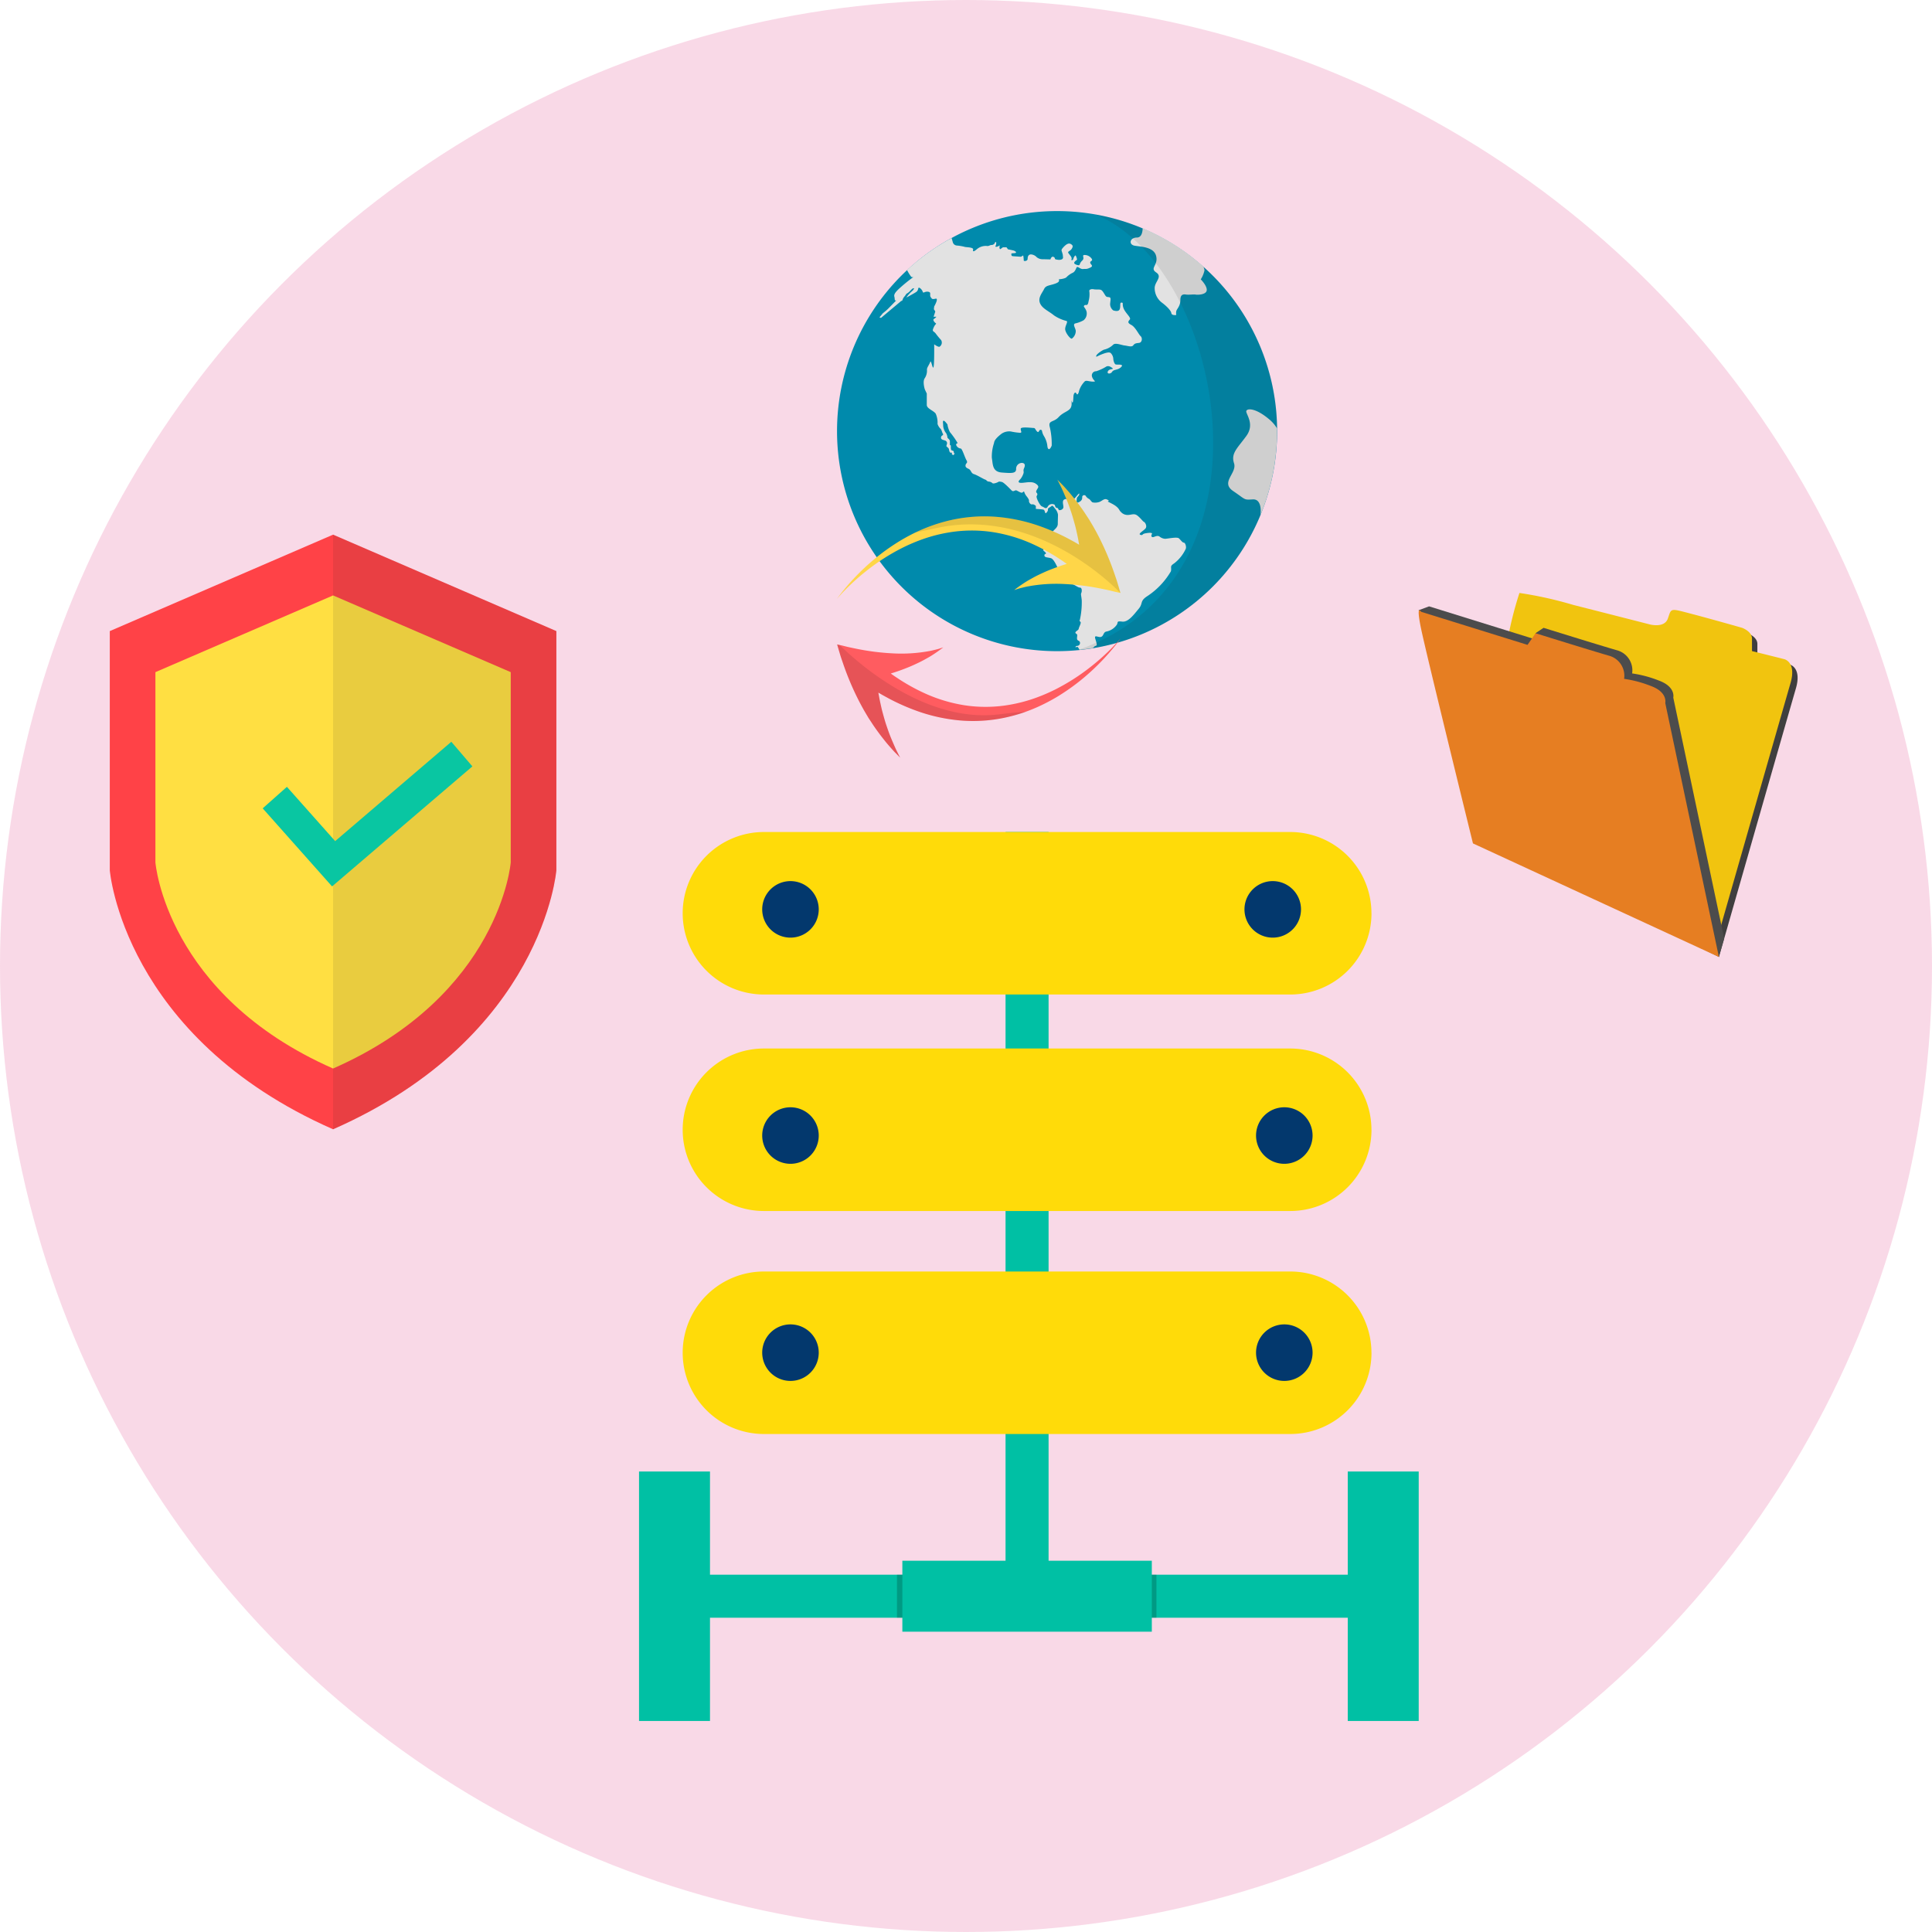 <svg xmlns="http://www.w3.org/2000/svg" width="78.468" height="78.468" viewBox="0 0 78.468 78.468">
  <g id="Group_181631" data-name="Group 181631" transform="translate(-903.737 -2905.854)">
    <circle id="Ellipse_891" data-name="Ellipse 891" cx="39.234" cy="39.234" r="39.234" transform="translate(903.737 2905.854)" fill="#ed84b1" opacity="0.31"/>
    <g id="Data_Security" data-name="Data Security" transform="translate(-829.929 1170.703)">
      <g id="Data" transform="translate(1759.62 1768.941)">
        <g id="Group_179131" data-name="Group 179131" transform="translate(0 0)">
          <g id="Group_179130" data-name="Group 179130" transform="translate(0.754)">
            <rect id="Rectangle_163175" data-name="Rectangle 163175" width="1.748" height="30.012" transform="translate(14.132 0)" fill="#00c0a4"/>
            <rect id="Rectangle_163176" data-name="Rectangle 163176" width="30.012" height="1.748" transform="translate(0 30.166)" fill="#00c0a4"/>
            <path id="Path_48628" data-name="Path 48628" d="M2179.446,2195.033a3.3,3.3,0,0,1-3.3,3.3H2154.77a3.3,3.3,0,0,1-3.3-3.3h0a3.3,3.3,0,0,1,3.3-3.3h21.374a3.3,3.3,0,0,1,3.3,3.3Z" transform="translate(-2150.451 -2191.731)" fill="#ffdb09"/>
            <path id="Path_48629" data-name="Path 48629" d="M2179.446,2351.3a3.3,3.3,0,0,1-3.3,3.3H2154.77a3.3,3.3,0,0,1-3.3-3.3h0a3.3,3.3,0,0,1,3.3-3.3h21.374a3.3,3.3,0,0,1,3.3,3.3Z" transform="translate(-2150.451 -2339.205)" fill="#ffdb09"/>
            <path id="Path_48630" data-name="Path 48630" d="M2179.446,2512.1a3.3,3.3,0,0,1-3.3,3.3H2154.77a3.3,3.3,0,0,1-3.3-3.3h0a3.3,3.3,0,0,1,3.3-3.3h21.374a3.3,3.3,0,0,1,3.3,3.3Z" transform="translate(-2150.451 -2490.948)" fill="#ffdb09"/>
          </g>
          <rect id="Rectangle_163177" data-name="Rectangle 163177" width="10.537" height="1.748" transform="translate(10.477 30.166)" opacity="0.2"/>
          <rect id="Rectangle_163178" data-name="Rectangle 163178" width="10.132" height="2.882" transform="translate(10.695 29.599)" fill="#00c0a4"/>
          <rect id="Rectangle_163179" data-name="Rectangle 163179" width="2.882" height="10.132" transform="translate(0 25.975)" fill="#00c0a4"/>
          <rect id="Rectangle_163180" data-name="Rectangle 163180" width="2.882" height="10.132" transform="translate(28.785 25.975)" fill="#00c0a4"/>
        </g>
        <g id="Group_179132" data-name="Group 179132" transform="translate(4.998 1.996)">
          <path id="Path_48631" data-name="Path 48631" d="M2211.1,2228.348a1.148,1.148,0,1,1-1.148-1.148A1.148,1.148,0,0,1,2211.1,2228.348Z" transform="translate(-2208.799 -2227.2)" fill="#03386d"/>
          <path id="Path_48632" data-name="Path 48632" d="M2559.1,2228.348a1.148,1.148,0,1,1-1.148-1.148A1.148,1.148,0,0,1,2559.1,2228.348Z" transform="translate(-2537.212 -2227.2)" fill="#03386d"/>
          <path id="Path_48633" data-name="Path 48633" d="M2567.495,2391.545a1.148,1.148,0,1,1-1.148-1.148A1.149,1.149,0,0,1,2567.495,2391.545Z" transform="translate(-2545.137 -2381.211)" fill="#03386d"/>
          <path id="Path_48634" data-name="Path 48634" d="M2567.495,2548.205a1.148,1.148,0,1,1-1.148-1.148A1.149,1.149,0,0,1,2567.495,2548.205Z" transform="translate(-2545.137 -2529.053)" fill="#03386d"/>
          <path id="Path_48635" data-name="Path 48635" d="M2211.1,2391.545a1.148,1.148,0,1,1-1.148-1.148A1.148,1.148,0,0,1,2211.1,2391.545Z" transform="translate(-2208.799 -2381.211)" fill="#03386d"/>
          <path id="Path_48636" data-name="Path 48636" d="M2211.1,2548.205a1.148,1.148,0,1,1-1.148-1.148A1.148,1.148,0,0,1,2211.1,2548.205Z" transform="translate(-2208.799 -2529.053)" fill="#03386d"/>
        </g>
      </g>
      <g id="Security" transform="translate(1738.125 1756.866)">
        <path id="Path_48637" data-name="Path 48637" d="M1747.194,1977.207l-9.069,3.917v9.714s.535,6.764,9.069,10.52c8.534-3.756,9.069-10.52,9.069-10.52v-9.714Z" transform="translate(-1738.125 -1977.207)" fill="#ff4247"/>
        <path id="Path_48638" data-name="Path 48638" d="M1778.267,2021.048l-7.216,3.116v7.729s.426,5.382,7.216,8.37c6.79-2.988,7.216-8.37,7.216-8.37v-7.729Z" transform="translate(-1769.198 -2018.58)" fill="#ffdf42"/>
        <path id="Path_48639" data-name="Path 48639" d="M1908.317,1990.837v-9.714l-9.069-3.917v24.15C1907.782,1997.6,1908.317,1990.837,1908.317,1990.837Z" transform="translate(-1890.179 -1977.207)" fill="#231f20" opacity="0.1"/>
        <path id="Path_48640" data-name="Path 48640" d="M1851.261,2132.523l5.694-4.87-.855-1-4.718,4.035-1.96-2.205-.984.874,2.81,3.162.007.008h0Z" transform="translate(-1842.228 -2118.241)" fill="#09c6a2"/>
      </g>
      <g id="Globe" transform="translate(1767.663 1743.724)">
        <g id="Globe-2" data-name="Globe" transform="translate(0)">
          <path id="Path_48641" data-name="Path 48641" d="M2280.773,1752.661a8.937,8.937,0,1,1-8.937-8.937A8.937,8.937,0,0,1,2280.773,1752.661Z" transform="translate(-2262.9 -1743.724)" fill="#008aac"/>
          <path id="Path_48642" data-name="Path 48642" d="M2306.09,1775.37c-.056,0-.124-.107-.2-.175s-.467.019-.562.019a.405.405,0,0,1-.229-.095c-.087-.053-.181.012-.249.026s-.1-.045-.057-.12-.139-.057-.275-.03-.083.094-.192.057.128-.162.207-.256-.015-.252-.06-.268-.132-.151-.267-.256-.237-.026-.4-.026a.36.36,0,0,1-.275-.128c-.075-.057-.053-.169-.354-.327s-.173-.072-.155-.1.049-.026-.056-.075-.192.056-.3.1a.531.531,0,0,1-.279.019c-.045-.011-.1-.12-.151-.143a.319.319,0,0,1-.132-.124.081.081,0,0,0-.14.068c0,.1-.052.154-.158.2s-.06-.117-.06-.166.094-.1.1-.173-.094.072-.192.177-.166.007-.354.026-.1.215-.1.324-.158.146-.184.12-.027-.086-.083-.086-.072-.091-.087-.125a.2.2,0,0,0-.279.068c-.071.136-.146.026-.233,0s-.256-.365-.219-.425.038-.087,0-.128-.022-.071.012-.136.124-.124-.057-.241-.463-.015-.614-.03-.03-.124,0-.154a.748.748,0,0,0,.121-.226c.03-.09-.026-.1.027-.218s.037-.2-.083-.211a.237.237,0,0,0-.241.256c-.007.173-.181.166-.58.135s-.361-.347-.407-.6a1.726,1.726,0,0,1,.09-.6c.008-.128.166-.271.316-.384a.56.56,0,0,1,.365-.084,2.413,2.413,0,0,0,.38.054c.091-.008.015-.076.023-.166s.445-.03.52-.03.06.06.143.142.068-.082.151-.067.015.068.135.264a.968.968,0,0,1,.136.429c.038.166.121.083.173-.053a2.967,2.967,0,0,0-.09-.8c-.03-.226.173-.143.369-.354s.4-.226.49-.377-.007-.4.045-.263.06-.053.068-.2.083-.2.12-.121.083.023.113-.12a.951.951,0,0,1,.218-.362c.06-.072.181,0,.347,0s.007-.03-.042-.2a.17.17,0,0,1,.169-.222,1.8,1.8,0,0,0,.4-.184c.06-.038.139-.034.245.045s-.1.019-.166.135.1.132.169.026.23-.057.365-.192-.155-.087-.218-.105-.1-.177-.1-.228a.359.359,0,0,0-.107-.237c-.068-.057-.243.005-.4.068s-.2.119-.186.045.265-.243.333-.254a.778.778,0,0,0,.35-.193c.09-.1.35.017.469.028s.288.079.35-.005.113-.085.237-.1.147-.2.062-.276-.209-.367-.384-.458-.107-.147-.051-.22-.177-.254-.253-.442.008-.234-.083-.241-.03.136-.075.264-.234.06-.264.053a.327.327,0,0,1-.128-.256c.008-.12.038-.226,0-.263s-.12-.007-.166-.053-.105-.181-.173-.241-.218-.023-.324-.045-.2.015-.181.083a1.029,1.029,0,0,1-.03.4c-.038.241-.113.113-.173.173s.038.076.09.249a.355.355,0,0,1-.121.354,1.22,1.22,0,0,1-.339.128c-.113.038.008.181.022.3a.391.391,0,0,1-.158.317c-.061.022-.256-.226-.271-.369s.12-.3.06-.346a1.61,1.61,0,0,1-.512-.226c-.219-.181-.482-.278-.572-.5s.09-.414.166-.572.226-.136.467-.226.09-.173.151-.173.256-.03.3-.091a.843.843,0,0,1,.249-.173c.1-.053.12-.158.158-.219s.143.083.264.068.113.022.278-.053.023-.121.008-.2.106-.061.068-.151a.353.353,0,0,0-.313-.166c-.109.015.034.12-.079.226s-.091.173-.128.188-.2-.038-.2-.09.075-.1.105-.121-.023-.135-.038-.173-.083.045-.1.121-.1.083-.075.015-.061-.151-.121-.234.06-.075.128-.181.045-.151-.045-.2-.2.03-.3.143-.068.105-.03.248,0,0,.022.135-.173.121-.173.121a.693.693,0,0,1-.135-.023c-.038-.015,0-.068-.083-.1s-.12.106-.12.106-.226-.008-.316-.008a.377.377,0,0,1-.241-.083.342.342,0,0,0-.233-.113c-.1,0-.136.083-.136.181s-.166.105-.158.061a1.088,1.088,0,0,0-.022-.2l-.091.053s-.249-.016-.332-.023-.052-.113-.052-.113l.166-.015.022-.038a.28.28,0,0,0-.09-.06c-.045-.015-.241-.053-.241-.053l-.061-.083h-.128c-.038,0-.1.075-.128.075s-.03-.083-.03-.083l.015-.068-.075.038c-.076.037-.106.007-.106.007l.03-.076.008-.083s-.045-.053-.045-.015a.157.157,0,0,1-.143.113c-.068-.008-.113.06-.211.037a.568.568,0,0,0-.392.135c-.106.091-.173.12-.15.015s-.294-.09-.347-.113a1.712,1.712,0,0,0-.316-.053.183.183,0,0,1-.158-.12l-.052-.186a8.96,8.96,0,0,0-1.811,1.3,1.689,1.689,0,0,0,.169.275.093.093,0,0,0,.105,0,6.3,6.3,0,0,0-.55.442c-.339.3-.226.333-.226.446s.068.068.068.068-.264.271-.339.346-.211.181-.211.181l-.136.166.061.023.819-.687s.051-.011.056-.04a.353.353,0,0,1,.068-.13.741.741,0,0,0,.09-.124.477.477,0,0,0,.113-.079c.062-.057.124-.141.175-.147s0,.073-.09.147a1.352,1.352,0,0,0-.2.232s.3-.158.4-.226.068-.169.107-.175.13.079.158.164.063-.017.215,0,.051.135.107.215.056.1.2.068-.057.317-.057.317l-.012.113a.628.628,0,0,1,.057.09c0,.011-.068.214-.068.214h.113a.447.447,0,0,1-.1.09c-.056.034.012.124.068.169s0,0-.08.181,0,.124.09.248a3.322,3.322,0,0,0,.215.26.2.2,0,0,1-.068.271c-.068.011-.214-.1-.214-.1.011,1.695-.1.565-.158.712s-.136.226-.136.316a.56.56,0,0,1-.09.35c-.09.124-.011.407,0,.44s.083.181.083.181v.463c0,.151.271.226.362.354a.891.891,0,0,1,.075.418.494.494,0,0,0,.117.192c.053.049.057.131.1.207s-.064.049-.075.147.094.1.151.124a.116.116,0,0,1,.083.162c-.03.106-.015.068.042.128s.03.023.06.136.105.064.105.064v.068c0,.019.068.038.068.038l.045-.068s-.034-.015-.034-.026-.007-.068-.007-.068l-.1-.042a.481.481,0,0,1-.015-.079v-.1c0-.015-.038-.026-.038-.026s0-.1,0-.162-.1-.117-.1-.143a.416.416,0,0,0-.049-.17.561.561,0,0,1-.124-.3c0-.128-.03-.211.019-.211s.132.124.154.147a.988.988,0,0,0,.1.312,3.387,3.387,0,0,1,.315.448c-.022.022-.085.014-.051.1a.227.227,0,0,0,.178.121c.062.017.164.362.231.474s-.017.113-.034.187.006.113.119.164.09.175.22.215.384.2.452.22.06.075.151.083a.24.24,0,0,1,.151.067c.045.03.2-.03.233-.053s.061-.015.143,0,.324.271.4.346.135-.03.2,0,.173.1.219.09.045-.045.075-.045.008.061.12.2.09.173.09.2.053.136.128.12.151.064.151.064V1774s.256.015.309.03.061.128.083.143.113-.091.1-.151.1-.09.143-.136.105.052.143.1a.482.482,0,0,1,.121.248c0,.091-.008.226-.008.369s-.113.211-.2.309-.158.143-.2.188a.444.444,0,0,0-.053.271c.015.083.121.007.121.105s-.1.045-.211.135.015.1.053.173-.053.015-.053.105.136.076.264.113.263.369.339.542.15.324.226.354.083.1.241.136.282.162.371.162.086.153.058.215-.006.079.017.3a3.3,3.3,0,0,1-.075.791c-.024.057-.017.045.024.087s-.067.222-.072.278-.109.09-.131.143.052.053.067.1-.03.169.015.215.086.03.1.1a.119.119,0,0,1-.117.139c-.075,0-.075.079-.042.053a.077.077,0,0,1,.079,0l.061.107q.277-.029.548-.074c.039-.045.072-.081.1-.085.091-.015.045-.105-.008-.294s.128-.03.241-.075.075-.2.233-.219a.673.673,0,0,0,.4-.271c.068-.105-.03-.158.219-.128s.474-.286.67-.52.023-.308.369-.527a3.049,3.049,0,0,0,.942-1c.034-.186-.062-.192.135-.322a1.584,1.584,0,0,0,.469-.593C2306.2,1775.523,2306.146,1775.37,2306.09,1775.37Z" transform="translate(-2292.007 -1761.904)" fill="#e2e2e2"/>
          <path id="Path_48643" data-name="Path 48643" d="M2474.983,1756.515c-.286,0-.346.286-.09.331s.783.045.874.422-.271.482,0,.663-.06.377-.06.632a.742.742,0,0,0,.3.6c.181.135.362.316.377.422s.2.075.2.075a.4.4,0,0,1,0-.151c.015-.091.166-.2.166-.452s.135-.241.241-.226.317-.015.377,0,.422.015.452-.166-.241-.452-.241-.452a1.128,1.128,0,0,0,.151-.367.67.67,0,0,0-.042-.151,8.95,8.95,0,0,0-2.468-1.56C2475.214,1756.281,2475.182,1756.515,2474.983,1756.515Z" transform="translate(-2462.807 -1755.44)" fill="#e2e2e2"/>
          <path id="Path_48644" data-name="Path 48644" d="M2546.751,1887.181c-.52-.43-.859-.43-.9-.317s.361.52,0,1.017-.633.7-.5,1.107-.568.768-.035,1.13.419.361.8.339.328.575.3.657a8.908,8.908,0,0,0,.682-3.43c0-.037,0-.074,0-.111A1.492,1.492,0,0,0,2546.751,1887.181Z" transform="translate(-2529.228 -1878.747)" fill="#e2e2e2"/>
          <path id="Path_48645" data-name="Path 48645" d="M2436.367,1763.814a8.937,8.937,0,0,0,.724-17.7C2442.274,1748.2,2444.85,1760.852,2436.367,1763.814Z" transform="translate(-2426.603 -1745.979)" fill="#231f20" opacity="0.1"/>
        </g>
        <g id="Loading" transform="translate(0 10.91)">
          <path id="Path_48646" data-name="Path 48646" d="M2274.407,1942.152l-.058-.2-.069-.231c-.027-.09-.061-.188-.1-.3a11.393,11.393,0,0,0-.681-1.608c-.076-.145-.155-.292-.24-.434l-.127-.213-.132-.2c-.087-.136-.179-.264-.268-.386s-.179-.236-.264-.342-.166-.2-.241-.284-.14-.158-.2-.216l-.181-.185.059.114c.036.073.089.174.146.3s.119.27.182.424.12.322.176.486.1.332.143.484.073.3.1.421.045.225.058.3.02.112.02.112l-.11-.065c-.07-.043-.179-.1-.315-.174a8.722,8.722,0,0,0-1.18-.519,6.974,6.974,0,0,0-1.782-.378,6.22,6.22,0,0,0-2.061.193,6.705,6.705,0,0,0-.983.344,7.639,7.639,0,0,0-.886.465,8.73,8.73,0,0,0-1.394,1.065,9.248,9.248,0,0,0-.844.9c-.188.23-.282.371-.282.371s.106-.133.312-.345a9.214,9.214,0,0,1,.908-.815,8.508,8.508,0,0,1,1.441-.919,7.273,7.273,0,0,1,.881-.37,6.2,6.2,0,0,1,.946-.243,5.651,5.651,0,0,1,1.889-.016,6.266,6.266,0,0,1,1.567.476,7.914,7.914,0,0,1,1.021.557c.117.079.211.137.272.183l.094.067-.1.032c-.066.021-.158.05-.269.091s-.237.087-.369.141-.272.119-.406.183-.266.139-.385.206-.226.139-.316.2-.161.114-.211.151l-.077.059.153-.049c.05-.017.111-.031.182-.049s.153-.039.244-.054a6.238,6.238,0,0,1,1.441-.094,9.8,9.8,0,0,1,1.564.2c.109.022.21.043.3.064l.229.056Z" transform="translate(-2262.897 -1937.552)" fill="#ffd648"/>
          <path id="Path_48647" data-name="Path 48647" d="M2262.9,2052.469l.058.2.069.231c.027.09.061.188.1.3a11.428,11.428,0,0,0,.681,1.607c.077.145.155.292.24.434l.126.213.132.2c.087.136.179.264.268.386s.179.236.263.342.166.2.241.284.14.159.2.216l.181.185-.059-.114c-.036-.073-.09-.174-.146-.3s-.119-.27-.182-.424-.12-.322-.176-.486-.1-.332-.143-.485-.073-.3-.1-.421-.045-.225-.059-.3-.019-.111-.019-.111l.11.064c.07.043.179.1.315.175a8.763,8.763,0,0,0,1.18.519,7,7,0,0,0,1.782.378,6.219,6.219,0,0,0,2.061-.193,6.605,6.605,0,0,0,.983-.344,7.633,7.633,0,0,0,.886-.464,8.748,8.748,0,0,0,1.394-1.066,9.187,9.187,0,0,0,.844-.9c.188-.23.282-.371.282-.371s-.106.132-.312.344a9.112,9.112,0,0,1-.908.815,8.521,8.521,0,0,1-1.442.92,7.322,7.322,0,0,1-.881.37,6.266,6.266,0,0,1-.946.243,5.673,5.673,0,0,1-1.89.017,6.269,6.269,0,0,1-1.567-.476,7.945,7.945,0,0,1-1.021-.558c-.117-.078-.211-.137-.272-.182l-.094-.067.1-.032c.066-.021.158-.05.269-.09s.237-.088.369-.142.272-.119.406-.183.266-.139.385-.206.227-.139.316-.2.161-.115.211-.151l.077-.058-.153.049c-.05.017-.11.031-.182.049s-.154.039-.244.054a6.267,6.267,0,0,1-1.441.093,9.893,9.893,0,0,1-1.564-.2c-.108-.023-.21-.043-.3-.064l-.229-.057Z" transform="translate(-2262.897 -2045.778)" fill="#ff5c60"/>
          <path id="Path_48648" data-name="Path 48648" d="M2270.569,2059.167c-.293.015-.645.048-1.068.1-2.912.372-5.592-1.926-6.5-2.812l-.1-.025.058.2.069.231c.027.089.061.188.1.3a11.414,11.414,0,0,0,.681,1.607c.077.146.155.292.24.434l.126.213.132.2c.087.136.179.264.268.386s.179.236.263.341.166.2.241.284.14.159.2.216l.181.185-.059-.114c-.036-.073-.09-.174-.146-.3s-.119-.27-.182-.424-.12-.322-.176-.486-.1-.332-.143-.485-.073-.3-.1-.421-.045-.225-.059-.3-.019-.112-.019-.112l.11.065c.07.044.179.1.315.175a8.767,8.767,0,0,0,1.18.519,6.99,6.99,0,0,0,1.782.379,6.219,6.219,0,0,0,2.061-.193C2270.205,2059.29,2270.388,2059.232,2270.569,2059.167Z" transform="translate(-2262.897 -2049.74)" opacity="0.1"/>
          <path id="Path_48649" data-name="Path 48649" d="M2327.557,1941.721c-.027-.09-.061-.188-.1-.3a11.393,11.393,0,0,0-.681-1.608c-.076-.145-.155-.292-.24-.434l-.126-.213-.132-.2c-.087-.136-.179-.264-.268-.386s-.179-.236-.263-.342-.167-.2-.241-.284-.139-.158-.2-.216l-.181-.185.059.114c.036.073.089.174.146.3s.119.27.182.424.12.322.175.486.1.332.143.484.073.3.1.421.045.225.058.3.02.112.02.112l-.109-.065c-.07-.043-.18-.1-.315-.174a8.75,8.75,0,0,0-1.18-.519,6.98,6.98,0,0,0-1.782-.378,6.219,6.219,0,0,0-2.061.193,6.709,6.709,0,0,0-.983.344c-.077.034-.153.069-.228.106.274-.061.584-.127.934-.2,4.144-.856,7.4,2.656,7.4,2.656l-.058-.2Z" transform="translate(-2316.175 -1937.552)" opacity="0.1"/>
        </g>
      </g>
      <g id="Document" transform="translate(1791.286 1759.234)">
        <path id="Path_48650" data-name="Path 48650" d="M2750.146,2025.221a14.31,14.31,0,0,1,.509-2.07,15.683,15.683,0,0,1,2.179.484c1.671.424,3.088.787,3.088.787s.618.182.763-.236.073-.418.908-.2,2.107.581,2.107.581.4.145.4.436v.508l1.308.327s.509.109.254.98-3.124,10.9-3.124,10.9Z" transform="translate(-2746.344 -2022.933)" fill="#3f3f3f"/>
        <path id="Path_48651" data-name="Path 48651" d="M2746.276,2021.347a14.344,14.344,0,0,1,.508-2.07,15.69,15.69,0,0,1,2.18.484c1.671.424,3.088.787,3.088.787s.617.182.762-.236.073-.418.908-.2,2.107.581,2.107.581.4.145.4.436v.509l1.308.327s.509.109.255.98-3.124,10.9-3.124,10.9Z" transform="translate(-2742.692 -2019.277)" fill="#f1c40f"/>
        <path id="Path_48652" data-name="Path 48652" d="M2695.005,2042.447l-2.067-9.785s.109-.436-.582-.69a4.778,4.778,0,0,0-1.089-.291.844.844,0,0,0-.63-.944c-.751-.218-2.967-.908-2.967-.908l-.327.218v.254l-4.323-1.344-.424.157,2.531,9.251,9.662,4.831Z" transform="translate(-2682.598 -2028.413)" fill="#4c4c4c"/>
        <path id="Path_48653" data-name="Path 48653" d="M2694.789,2045.833l-2.179-10.316s.109-.436-.581-.69a4.8,4.8,0,0,0-1.09-.291.843.843,0,0,0-.629-.944c-.751-.218-2.967-.908-2.967-.908l-.327.472-4.323-1.344s-.218-.363,0,.69,2.107,8.718,2.107,8.718Z" transform="translate(-2682.596 -2031.048)" fill="#e67e22"/>
      </g>
    </g>
  </g>
</svg>
